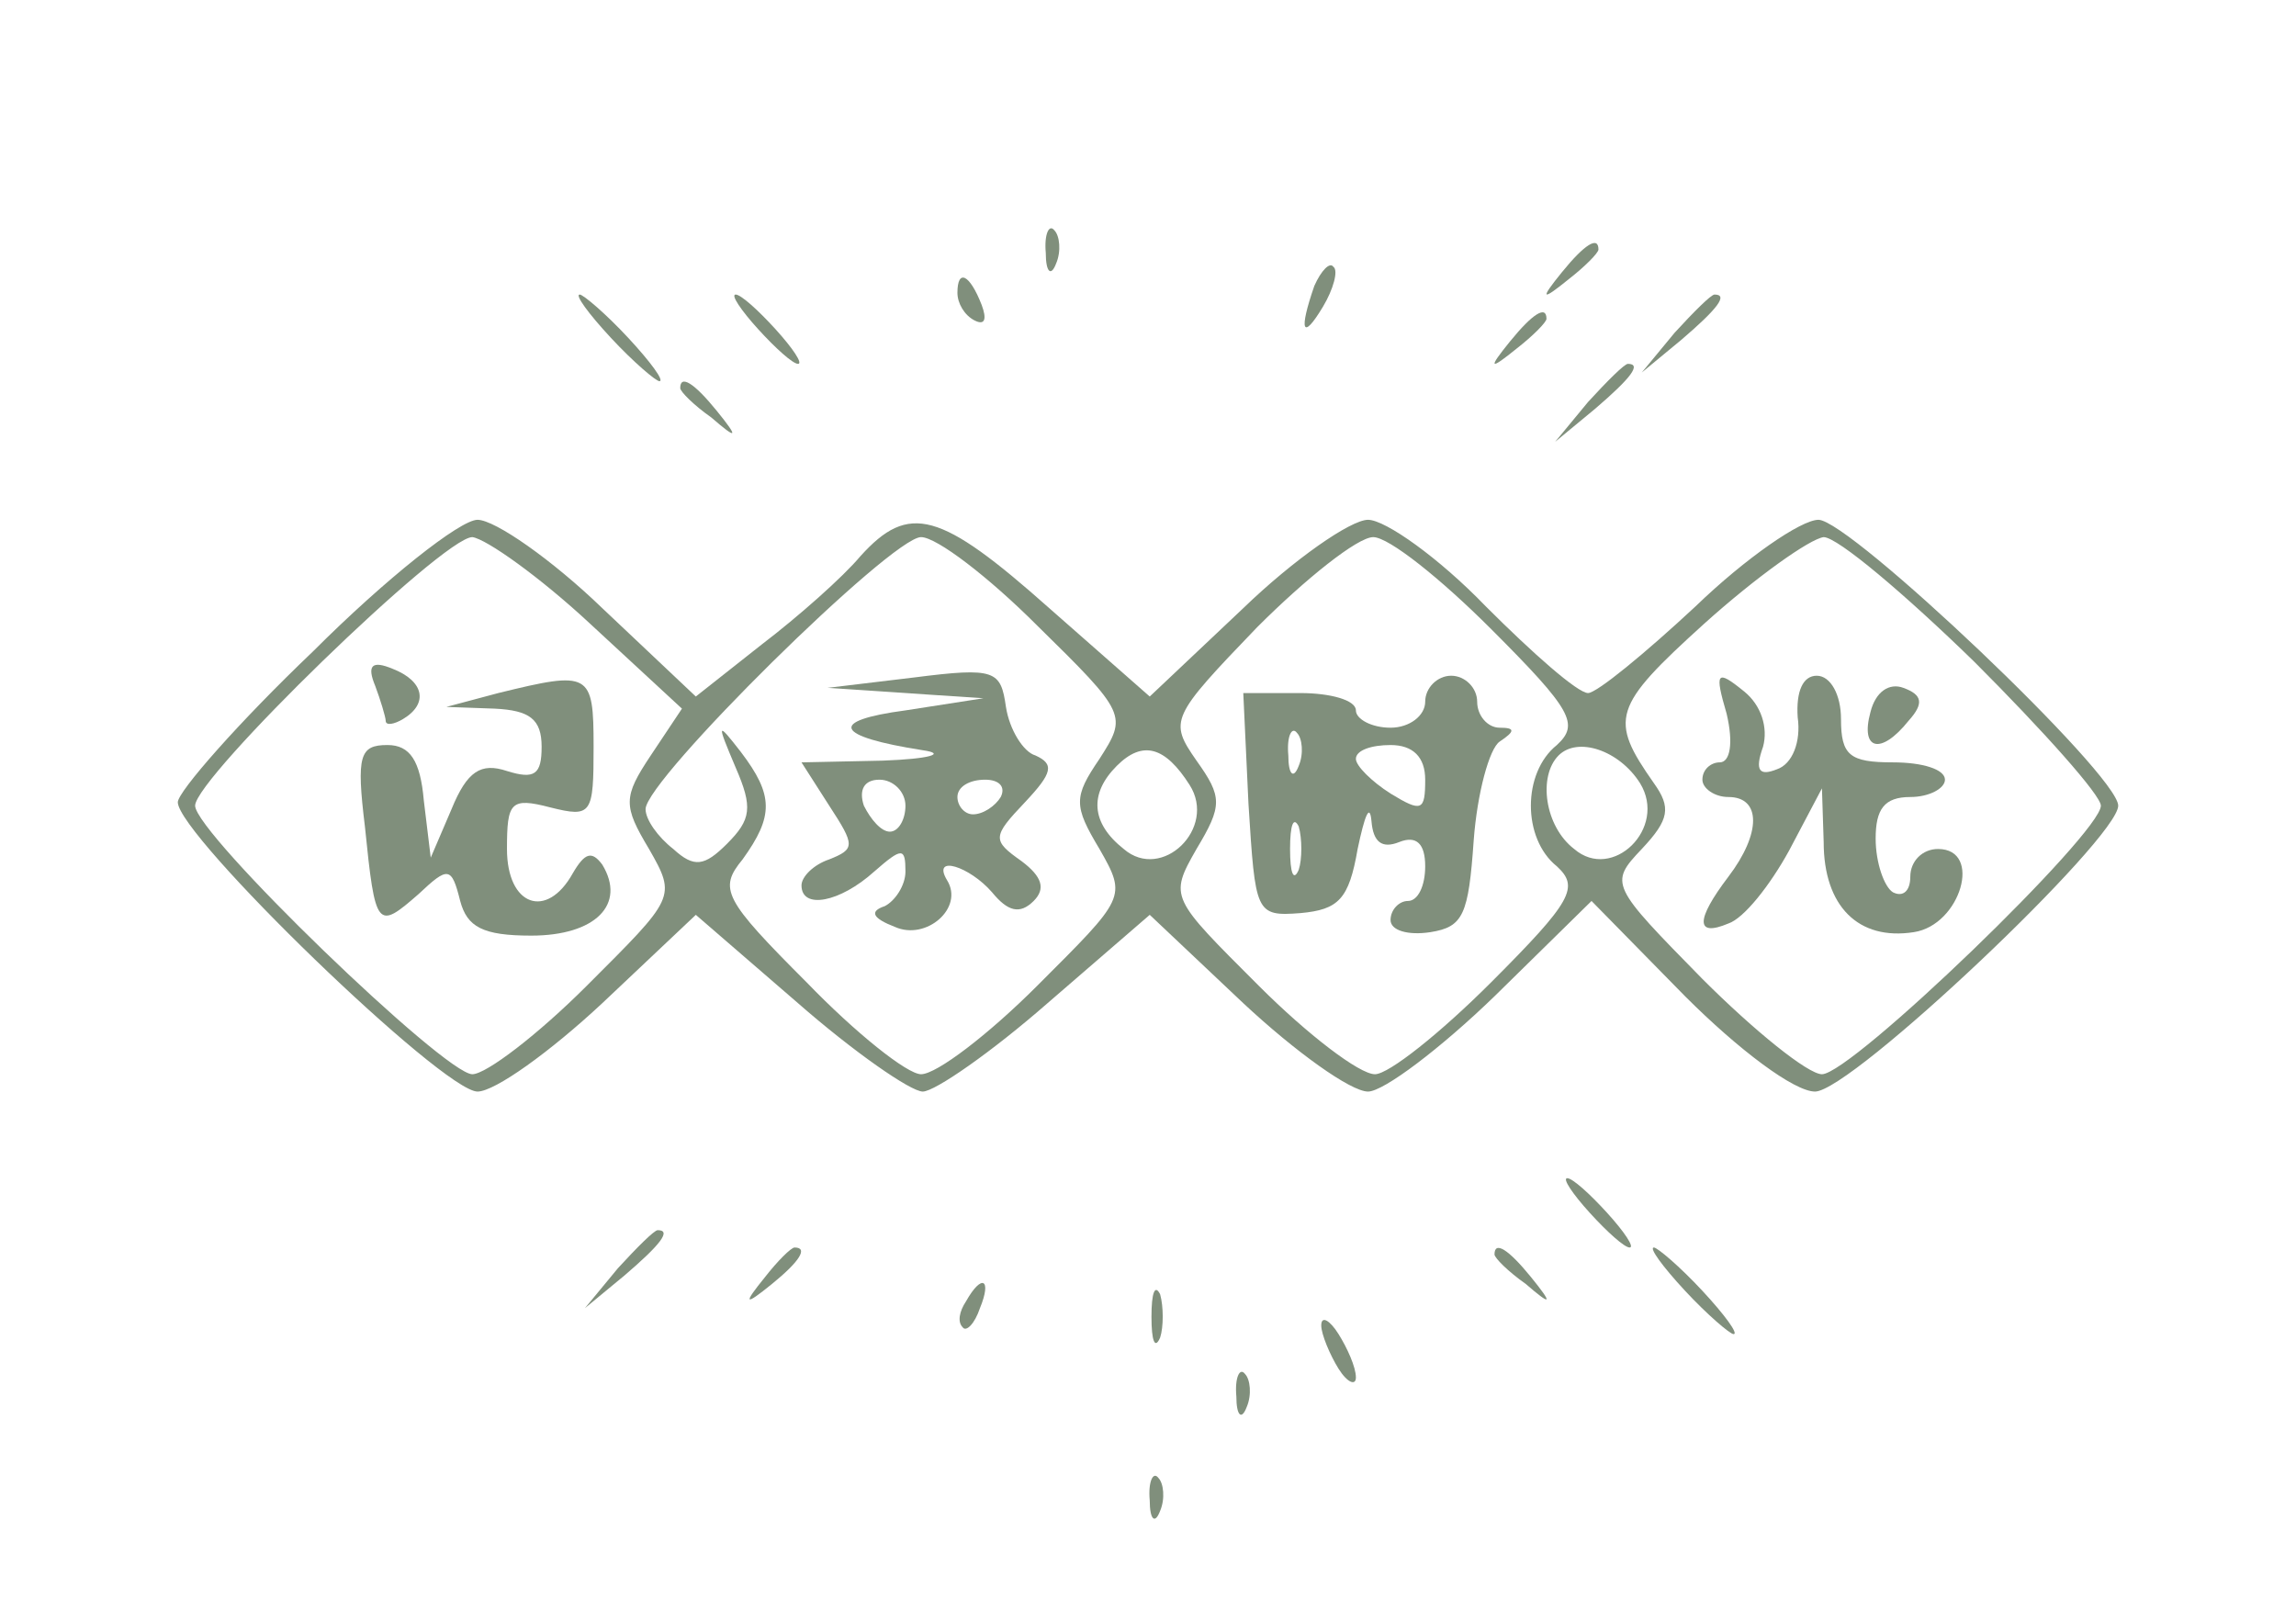 <?xml version="1.0" standalone="no"?>
<!DOCTYPE svg PUBLIC "-//W3C//DTD SVG 20010904//EN"
 "http://www.w3.org/TR/2001/REC-SVG-20010904/DTD/svg10.dtd">
<svg version="1.0" xmlns="http://www.w3.org/2000/svg"
 width="114pt" height="80pt" viewBox="0 0 114 93"
 preserveAspectRatio="xMidYMid meet">

<g transform="translate(0,93) scale(0.1,-0.1)"
fill="#808F7C" stroke="none">
<path d="M511 784 c0 -11 3 -14 6 -6 3 7 2 16 -1 19 -3 4 -6 -2 -5 -13z"/>
<path d="M809 773 c-13 -16 -12 -17 4 -4 9 7 17 15 17 17 0 8 -8 3 -21 -13z"/>
<path d="M666 765 c-9 -26 -7 -32 5 -12 6 10 9 21 6 23 -2 3 -7 -2 -11 -11z"/>
<path d="M460 761 c0 -6 4 -13 10 -16 6 -3 7 1 4 9 -7 18 -14 21 -14 7z"/>
<path d="M260 735 c13 -14 26 -25 28 -25 3 0 -5 11 -18 25 -13 14 -26 25 -28
25 -3 0 5 -11 18 -25z"/>
<path d="M345 740 c10 -11 20 -20 23 -20 3 0 -3 9 -13 20 -10 11 -20 20 -23
20 -3 0 3 -9 13 -20z"/>
<path d="M874 738 l-19 -23 23 19 c21 18 27 26 19 26 -2 0 -12 -10 -23 -22z"/>
<path d="M779 733 c-13 -16 -12 -17 4 -4 9 7 17 15 17 17 0 8 -8 3 -21 -13z"/>
<path d="M824 698 l-19 -23 23 19 c21 18 27 26 19 26 -2 0 -12 -10 -23 -22z"/>
<path d="M300 706 c0 -2 8 -10 18 -17 15 -13 16 -12 3 4 -13 16 -21 21 -21 13z"/>
<path d="M88 554 c-43 -41 -78 -81 -78 -87 0 -19 153 -167 173 -167 10 0 42
23 72 51 l54 51 59 -51 c32 -28 65 -51 72 -51 7 0 40 23 72 51 l59 51 54 -51
c30 -28 62 -51 72 -51 9 0 42 25 73 55 l56 55 54 -55 c31 -31 63 -55 75 -55
21 0 175 146 175 165 0 18 -155 165 -173 165 -10 0 -42 -22 -71 -50 -29 -27
-57 -50 -62 -50 -6 0 -32 23 -59 50 -27 28 -58 50 -68 50 -10 0 -43 -23 -72
-51 l-54 -51 -58 51 c-63 56 -81 61 -109 30 -10 -12 -36 -35 -57 -51 l-38 -30
-54 51 c-29 28 -62 51 -72 51 -10 0 -53 -34 -95 -76z m160 16 l53 -49 -18 -27
c-16 -24 -16 -29 -1 -54 16 -28 15 -28 -36 -79 -28 -28 -58 -51 -66 -51 -16 0
-160 139 -160 155 0 16 143 155 160 155 8 -1 39 -23 68 -50z m258 -1 c52 -51
52 -52 36 -77 -15 -22 -15 -27 0 -52 16 -28 15 -28 -36 -79 -28 -28 -58 -51
-67 -51 -8 0 -38 24 -66 53 -48 48 -51 54 -37 71 18 25 18 37 -1 62 -14 18
-14 17 -3 -9 10 -23 9 -30 -5 -44 -13 -13 -19 -14 -31 -3 -9 7 -16 17 -16 23
0 17 142 157 159 157 9 0 39 -23 67 -51z m262 -2 c47 -47 51 -55 38 -67 -20
-16 -20 -54 0 -70 13 -12 9 -20 -38 -67 -29 -29 -59 -53 -67 -53 -9 0 -39 23
-67 51 -51 51 -52 51 -36 79 15 25 15 30 0 51 -16 23 -15 25 35 77 28 28 58
52 67 52 9 0 39 -24 68 -53z m279 -19 c40 -40 73 -77 73 -83 0 -16 -144 -155
-161 -155 -8 0 -39 25 -69 55 -53 54 -54 55 -35 75 16 17 17 24 7 38 -26 37
-24 44 29 92 30 27 61 49 69 50 8 0 47 -33 87 -72z m-453 -71 c16 -25 -16 -56
-38 -37 -19 15 -20 32 -4 48 15 15 28 11 42 -11z m260 1 c16 -26 -16 -57 -38
-38 -17 13 -21 42 -9 54 11 11 35 3 47 -16z"/>
<path d="M124 534 c3 -8 6 -18 6 -20 0 -3 5 -2 10 1 15 9 12 22 -6 29 -12 5
-15 2 -10 -10z"/>
<path d="M195 530 l-30 -8 28 -1 c20 -1 27 -6 27 -22 0 -16 -4 -19 -20 -14
-15 5 -23 0 -32 -22 l-12 -28 -4 33 c-2 23 -8 32 -21 32 -16 0 -18 -6 -13 -47
6 -59 7 -60 31 -39 17 16 19 16 24 -4 4 -15 13 -20 41 -20 37 0 55 18 41 41
-6 8 -10 7 -17 -5 -15 -27 -38 -19 -38 14 0 27 2 30 25 24 24 -6 25 -4 25 35
0 43 -2 44 -55 31z"/>
<path d="M435 539 l-50 -6 45 -3 45 -3 -45 -7 c-45 -6 -41 -15 10 -23 14 -2 4
-5 -23 -6 l-47 -1 16 -25 c15 -23 15 -25 0 -31 -9 -3 -16 -10 -16 -15 0 -14
22 -10 42 8 16 14 18 14 18 0 0 -8 -6 -17 -12 -20 -9 -3 -7 -7 6 -12 18 -8 40
11 30 27 -9 15 13 8 26 -7 9 -11 16 -13 24 -5 7 7 5 14 -7 23 -17 12 -17 14 2
34 16 17 17 22 6 27 -7 2 -15 15 -17 28 -3 21 -6 23 -53 17z m-5 -74 c0 -8 -4
-15 -9 -15 -5 0 -11 7 -15 15 -3 9 0 15 9 15 8 0 15 -7 15 -15z m55 5 c-3 -5
-10 -10 -16 -10 -5 0 -9 5 -9 10 0 6 7 10 16 10 8 0 12 -4 9 -10z"/>
<path d="M730 525 c0 -8 -9 -15 -20 -15 -11 0 -20 5 -20 10 0 6 -15 10 -32 10
l-33 0 3 -64 c4 -63 4 -65 30 -63 22 2 28 8 33 37 4 19 7 27 8 16 1 -12 6 -16
16 -12 10 4 15 -1 15 -14 0 -11 -4 -20 -10 -20 -5 0 -10 -5 -10 -11 0 -6 10
-9 23 -7 19 3 22 10 25 53 2 27 9 53 15 57 9 6 9 8 0 8 -7 0 -13 7 -13 15 0 8
-7 15 -15 15 -8 0 -15 -7 -15 -15z m-73 -37 c-3 -8 -6 -5 -6 6 -1 11 2 17 5
13 3 -3 4 -12 1 -19z m73 -8 c0 -18 -2 -19 -20 -8 -11 7 -20 16 -20 20 0 5 9
8 20 8 13 0 20 -7 20 -20z m-73 -52 c-3 -7 -5 -2 -5 12 0 14 2 19 5 13 2 -7 2
-19 0 -25z"/>
<path d="M904 518 c4 -17 2 -28 -4 -28 -5 0 -10 -4 -10 -10 0 -5 7 -10 15 -10
19 0 19 -21 0 -46 -19 -25 -19 -35 0 -27 9 3 24 22 35 42 l19 36 1 -31 c0 -37
20 -57 52 -52 27 4 40 48 14 48 -9 0 -16 -7 -16 -16 0 -8 -4 -12 -10 -9 -5 3
-10 17 -10 31 0 17 5 24 20 24 11 0 20 5 20 10 0 6 -13 10 -30 10 -25 0 -30 4
-30 25 0 14 -6 25 -14 25 -8 0 -12 -9 -11 -24 2 -14 -3 -27 -12 -30 -10 -4
-13 -1 -8 13 3 11 -1 24 -11 32 -16 13 -17 11 -10 -13z"/>
<path d="M987 519 c-6 -22 6 -25 22 -5 9 10 8 15 -3 19 -8 3 -16 -2 -19 -14z"/>
<path d="M825 230 c10 -11 20 -20 23 -20 3 0 -3 9 -13 20 -10 11 -20 20 -23
20 -3 0 3 -9 13 -20z"/>
<path d="M264 198 l-19 -23 23 19 c21 18 27 26 19 26 -2 0 -12 -10 -23 -22z"/>
<path d="M349 193 c-13 -16 -12 -17 4 -4 16 13 21 21 13 21 -2 0 -10 -8 -17
-17z"/>
<path d="M770 206 c0 -2 8 -10 18 -17 15 -13 16 -12 3 4 -13 16 -21 21 -21 13z"/>
<path d="M880 185 c13 -14 26 -25 28 -25 3 0 -5 11 -18 25 -13 14 -26 25 -28
25 -3 0 5 -11 18 -25z"/>
<path d="M465 179 c-4 -6 -5 -12 -2 -15 2 -3 7 2 10 11 7 17 1 20 -8 4z"/>
<path d="M572 170 c0 -14 2 -19 5 -12 2 6 2 18 0 25 -3 6 -5 1 -5 -13z"/>
<path d="M670 165 c0 -5 5 -17 10 -25 5 -8 10 -10 10 -5 0 6 -5 17 -10 25 -5
8 -10 11 -10 5z"/>
<path d="M621 124 c0 -11 3 -14 6 -6 3 7 2 16 -1 19 -3 4 -6 -2 -5 -13z"/>
<path d="M571 64 c0 -11 3 -14 6 -6 3 7 2 16 -1 19 -3 4 -6 -2 -5 -13z"/>
</g>
</svg>
